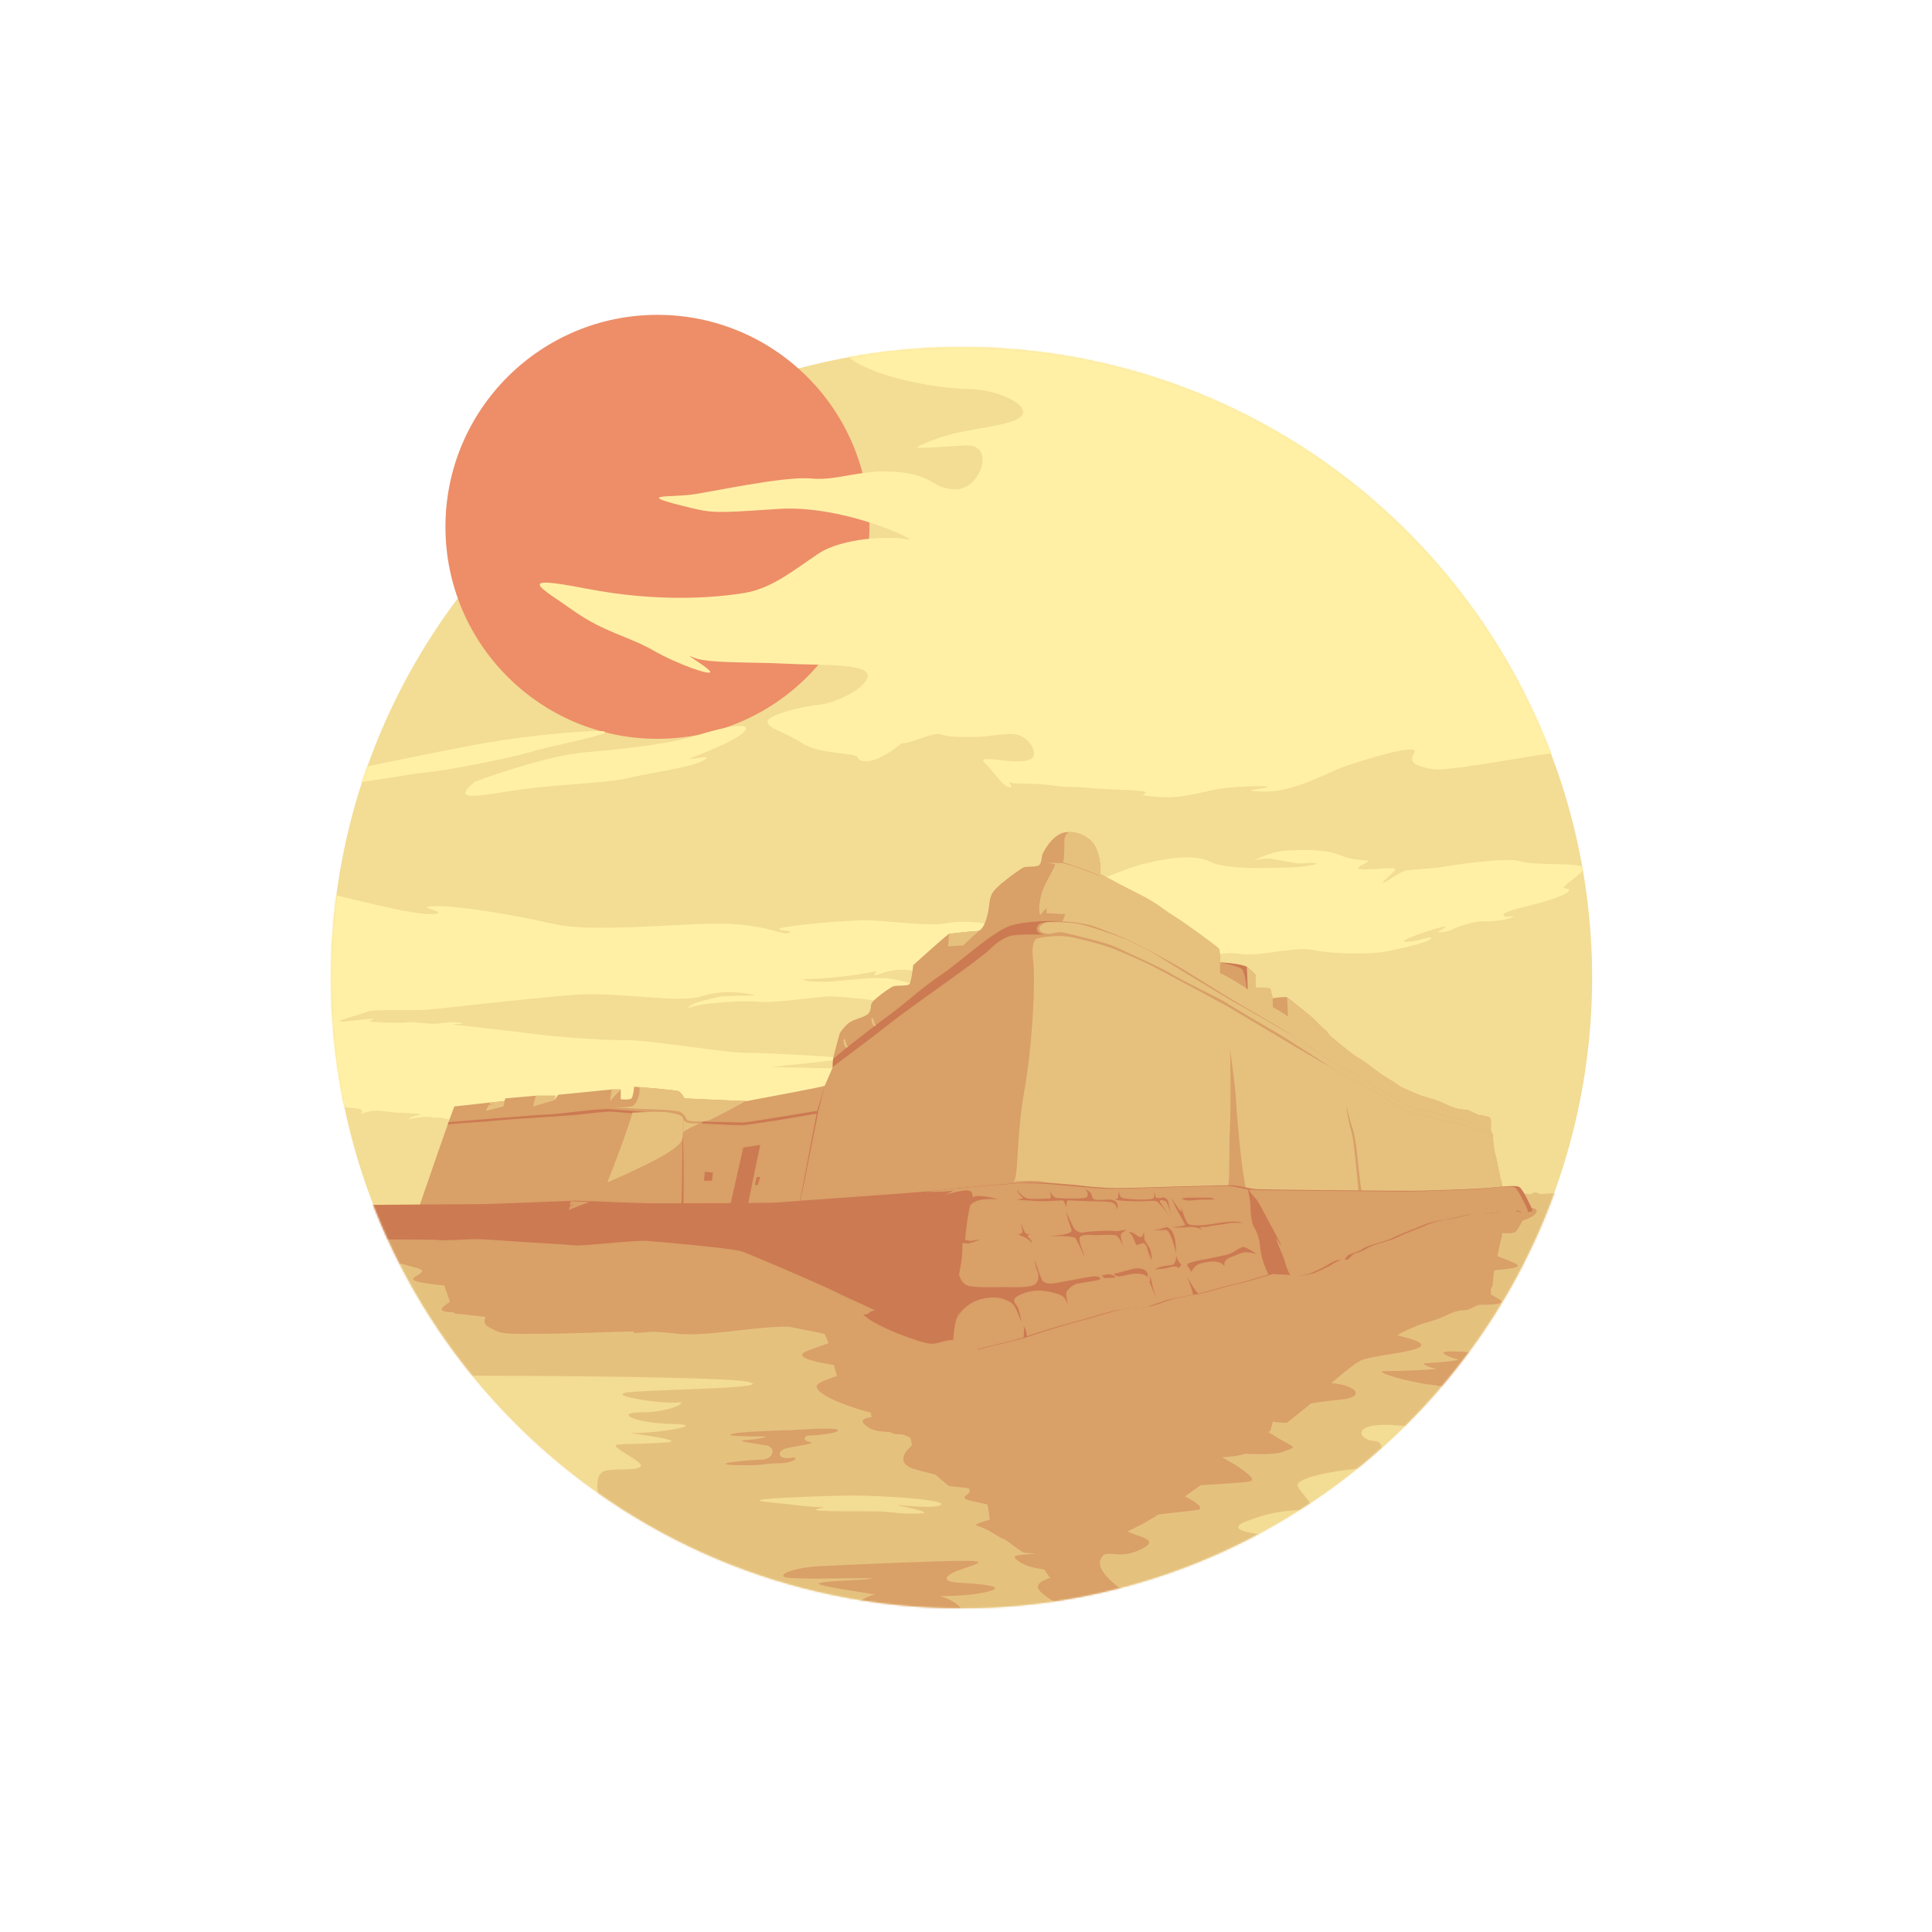 <svg width="1080" height="1080" viewBox="0 0 1080 1080" fill="none" xmlns="http://www.w3.org/2000/svg">
<rect x="0" y="0" width="1080" height="1080" fill="#333333" stroke="none"/>
<g clip-path="url(#clip0)">
<rect width="1080" height="1080" fill="white"/>
<circle cx="537.5" cy="546.5" r="352.5" fill="#F3DC94"/>
<circle cx="367.5" cy="294.5" r="118.5" fill="#ED8E68"/>
<mask id="mask0" mask-type="alpha" maskUnits="userSpaceOnUse" x="185" y="194" width="705" height="705">
<circle cx="537.5" cy="546.5" r="352.5" fill="#96C5FA"/>
</mask>
<g mask="url(#mask0)">
<path d="M431 596.5L480 597.5C461.5 620.5 423.5 638 377.5 637C331.5 636 279 634 261 628.5C243 623 245 625.5 241 624.5C237 623.5 228.5 626 228.5 625.5C228.5 625 230.5 624 233.5 623.5C236.5 623 234.5 622.5 232 622.5C229.5 622.5 226 622 222.5 622C219 622 213 620.5 208.5 621C204 621.5 200.5 623.5 202 622C203.5 620.5 202.5 619.5 191.5 619C180.5 618.5 166 619 170 618C174 617 182 616.5 173 616C164 615.5 153 609.5 139.5 601.5C126 593.5 108.5 487.5 125.5 486.5C142.5 485.5 153.5 492 174 497C194.5 502 232.5 512 242.5 511C252.5 510 230.5 507 242.5 506.5C254.5 506 285.5 511 309.5 516.5C333.5 522 387 515 409.5 516.5C432 518 437 523 441 521.5C445 520 433.5 520.5 436 519C438.5 517.5 474.5 514 487 514.5C499.5 515 519.5 518 529.5 516C539.5 514 563 516 561.5 523C560 530 516 544.5 511.5 543C507 541.5 501 542 496.5 543C492 544 490.5 545.5 489 545C487.5 544.5 493 542 486.5 543.5C480 545 466.5 546.5 459 547C451.5 547.5 447 547 450 548C453 549 461 549 466.5 548.5C472 548 489.5 546 497 547C504.5 548 517.5 551 516 556C514.5 561 494.5 560 487 559C479.5 558 468.5 557 463.5 557C458.5 557 432.5 561 423.5 560C414.5 559 394.5 561 390 562C385.5 563 383.5 564.5 385.5 562.5C387.5 560.5 394.5 559 400.5 557.5C406.5 556 427.5 557 421 556C414.5 555 404.5 553 392 557C379.5 561 346 554.5 323 556C300 557.5 246 564 237.5 564.5C229 565 209 564 205.5 565.5C202 567 188 570.5 190 571C192 571.5 204 569.5 208 569.5C212 569.5 205 570.5 207 571C209 571.5 222.5 572 228 571.5C233.5 571 241 573 246 572C251 571 259 571.5 258.5 572C258 572.5 249 572.5 255.5 573C262 573.5 290.5 577 303 578.5C315.5 580 338.5 581.5 351.5 581.5C364.5 581.5 404.5 588.5 416.5 588.5C428.5 588.5 477 591 471 592C466.2 592.8 442.333 595.333 431 596.5Z" fill="#FFF0A6"/>
<path d="M273 415C254.6 418.2 216.667 426 200 429.5C157.5 447 224.5 433 236.5 432C248.5 431 284.5 424 296 420.5C307.5 417 342 410.5 338 409C334 407.5 296 411 273 415Z" fill="#FFF0A6"/>
<path d="M327.5 420.5C308.3 422.1 278.167 432.167 265.5 437C249 450.024 274 443.5 293.5 441C313 438.5 341.5 437.5 351 435C360.5 432.5 387 429 393.5 425C400 421 383.5 425.5 386 424C388.5 422.5 410.5 415 416 409C421.5 403 404 406.5 390 411C376 415.5 351.5 418.5 327.5 420.5Z" fill="#FFF0A6"/>
<path d="M479.5 423.5C480.5 426.5 489 428 504 415.5C509 416 521.5 409 526 410.5C530.5 412 535 412 544.5 412C554 412 563.5 409 569.5 411C575.5 413 578.5 419 578 422C577.5 425 573 426.5 560 425C547 423.5 548.5 424.5 552 428C555.5 431.5 560 439 564 440C568 441 562 436.5 565 437.5C568 438.5 577 437.5 587.5 439C598 440.5 600 439.5 609 440.5C618 441.5 641.5 441.5 640.5 443C639.5 444.5 635 444.5 647.5 445.5C660 446.5 669 443.5 678.5 441.5C688 439.5 710.5 439 708.5 440C706.5 441 690 442 706.5 442.5C723 443 743 431.5 751.5 428.5C760 425.5 795 414.5 790.5 421C786 427.5 795.5 429 801 430C806.5 431 830.5 427 854.5 423C878.5 419 916.5 416.5 912 418C907.5 419.5 892.5 419.5 896 423C899.5 426.5 964 423.5 984.5 423C1005 422.5 1045 411 1041.5 352.5C1038 294 899.5 166.5 788.5 160C677.5 153.5 460 173.5 468 192C476 210.5 527 217.5 541.5 217.5C557.64 217.5 577.5 227 570.5 233C563.5 239 538.5 239 521.5 246C508.358 251.411 507 251 539.5 249C557.201 247.911 548 273.5 534.5 273.5C521 273.5 524 266.5 503.5 264C483 261.5 468.5 269 453.5 267.5C438.5 266 398 275 386.5 276.5C375 278 355.567 276.267 380.5 282.5C398.5 287 397.5 287 435 284.5C472.5 282 516 303.5 507 301.5C498 299.5 471 300.5 457.5 309.5C444 318.5 431.5 329 416 331.5C400.5 334 368.5 337 327.5 329C286.5 321 302.5 328.5 320 341C337.5 353.5 351 355.5 365 363.5C379 371.5 398 378 397 375.5C396 373 380 364 387.5 367.5C395 371 421.5 370 439 371C456.5 372 487.5 370.5 485 378.5C482.5 386.5 464.5 393.5 457.5 394C450.5 394.5 428.5 399.5 429 403.5C429.5 407.5 438.5 409 448.5 415.5C458.5 422 478.5 420.5 479.5 423.5Z" fill="#FFF0A6"/>
<path d="M691 533C683.4 531.8 668.167 536.167 661.5 538.5C636.167 529.5 586.6 510.2 591 505C596.5 498.5 625.5 487 635.5 484C645.5 481 666 476.5 676 481.5C686 486.5 708 485 717.5 485C727 485 739.5 483 735 482.5C730.5 482 728.5 483 724.5 482.5C720.5 482 714 480.5 709.5 480C705 479.5 698.5 482 702 480.5C705.5 479 711 476 719 475.5C727 475 741 474.5 749 478C757 481.5 766 480.5 765 481.5C764 482.5 754.5 486 762.5 486C770.5 486 780.5 484.5 780 486C779.5 487.5 773 492.5 773 493.5C773 494.5 782.5 487 786.5 486.5C790.5 486 801.5 485.5 807 484.5C812.5 483.5 842.5 479 850 481.5C857.5 484 884.5 482 885 485C885.5 488 878 492 875 495C872 498 878 495.5 877 498C876 500.5 862 504.5 856 506C850 507.5 840.5 509.5 840.5 511.5C840.5 513.5 846.5 511.5 846 512.5C845.5 513.5 834.5 515.5 830 515C825.5 514.5 814.5 518 812 519.5C809.5 521 804 521.5 804 521C804 520.5 810.5 517.5 807 518C803.5 518.5 779 526.5 786 526.5C793 526.5 801 522.5 800 524.5C799 526.5 788.5 529 777 531.5C765.5 534 744 533 736.5 531.5C729 530 726.5 530.5 717.5 531.5C708.5 532.5 700.5 534.5 691 533Z" fill="#FFF0A6"/>
<path d="M855.5 667.5C854.7 667.5 849.167 667.167 846.5 667C636.667 670.667 214.6 677.7 205 676.5C193 675 183.5 674 177.5 674C171.5 674 170 674 166 674.5C162 675 158 675 157 675H146.5L138.5 899L1212.5 914C1213.5 847.833 1214.9 714.9 1212.5 712.5C1209.5 709.5 1207.5 708.5 1203 709C1198.5 709.5 1188 708.5 1184 708.5C1180 708.5 1178 707.5 1172 707.5H1158.5C1156 707.5 1156 706.5 1154.5 706C1153 705.5 1153 706 1151.5 705.5C1150 705 1149.5 702.5 1146 701.5C1142.5 700.5 1139.5 701 1135 700.5C1130.5 700 1128 697 1122 697C1116 697 1113.5 697.5 1107 697C1100.5 696.5 1101 698.5 1095 698.5C1089 698.5 1088.5 696.5 1084 696C1079.5 695.5 1080.5 695.5 1075.5 695C1070.5 694.5 1065.5 694 1060 694.5C1054.5 695 1050.5 695 1043.5 694.5C1036.5 694 1032.5 695 1028.5 695C1024.5 695 1020.5 694 1019.5 693.5C1018.5 693 1020 693 1022 692.5C1023.96 692.011 1034.52 692 1034.52 692L1034.5 692C1034.1 692 1030.33 690.667 1028.5 690C1029.5 690.167 1032.5 690.3 1036.5 689.5C1041.5 688.5 1050.5 686.5 1048 686.5C1045.5 686.5 1025.5 685.5 1022 685C1018.5 684.5 1010 685 1006.5 685.5C1003 686 1000 686 994.5 686.5C989 687 982.5 686 981 686C979.5 686 978.5 684.5 976 684C973.5 683.5 967 683.5 964 684C961 684.5 959 685 954 684.5C949 684 946 683 944.5 683C943 683 945 680.5 952.5 681C960 681.5 973.5 681.5 980 681C986.5 680.5 1006 680.5 1013.5 681C1021 681.5 1034.5 681 1037.5 681C1039.9 681 1053.17 680.667 1059.5 680.5C1059.5 679.7 1059.17 677.5 1059 676.5C1061.5 676 1083 676 1095.5 676.5C1108 677 1160.5 676.5 1163.5 676.5C1166.5 676.5 1177.5 677 1185.5 677C1193.5 677 1211 676 1208 675.5C1205 675 1195 675 1186 674.5C1177 674 1175.5 673 1168.5 673C1161.5 673 1115.5 671.5 1102.5 671.5C1089.5 671.5 1079 672 1076 671.5C1073 671 1064 670.5 1058 670.5H1038C1030.5 670.5 1027.5 669.5 1023 669.5C1018.5 669.5 1013.5 671 1002 669.5C990.5 668 977.5 669 973 669C968.5 669 954.5 669.5 949 669C943.5 668.5 944 668 937 668.5C930 669 912.5 668.5 908.5 668C904.5 667.5 897 667 893.5 667H873C866 667 863 667.5 861.5 667.5C860 667.5 859 666.5 858 666.5C857 666.5 856.5 667.5 855.5 667.5Z" fill="#E5C17E"/>
<path d="M1171 678.5C1169.8 678.9 1167.5 679 1166.5 679L1194 680C1193.67 679.833 1192.6 679.4 1191 679C1189 678.5 1180.5 678 1178.5 678C1176.5 678 1172.5 678 1171 678.5Z" fill="#E5C17E"/>
<path d="M1188 703C1184 702.6 1164.33 702.833 1155 703C1156.83 702.5 1161.9 701.4 1167.5 701C1174.5 700.5 1183.5 699.5 1188 699C1192.5 698.5 1194.5 698 1196.5 699C1198.5 700 1208.5 699.5 1212.5 699.5C1216.5 699.5 1217 702 1212 703.5C1207.21 704.936 1194.17 703.622 1188.68 703.069L1188 703Z" fill="#E5C17E"/>
<path d="M1186 708C1183.6 708.4 1182.33 707.5 1182 707C1180.24 705.501 1185.5 705.5 1188.5 706C1191.5 706.5 1194.5 706 1205.5 706C1216.5 706 1215 708 1213 708C1211 708 1205.5 707 1204.5 707C1203.5 707 1189 707.5 1186 708Z" fill="#E5C17E"/>
<path d="M1070.5 677.5C1068.5 677.5 1066.33 678.833 1065.5 679.5C1071.33 679.833 1082.7 680.4 1081.5 680C1080 679.5 1073 677.5 1070.5 677.5Z" fill="#E5C17E"/>
<path fill-rule="evenodd" clip-rule="evenodd" d="M254 734.23C253.1 732.204 248.779 719.949 244.103 706.5C240.752 696.862 237.219 686.611 234.632 679.073L242.5 659.23C245.31 658.879 253.057 659.268 258.284 659.53C260.496 659.642 262.257 659.73 263 659.73C265.5 659.73 275 659.23 281 658.73C283.614 658.512 290.308 658.105 297.403 657.673C306.595 657.113 316.46 656.512 319 656.23C321.15 655.991 328.891 656.665 337.099 657.38C346.073 658.161 355.605 658.991 359 658.73C365.5 658.23 407 654.73 412.5 652.73C418 650.73 455.5 634.73 464.5 630.23C468.512 628.224 473.616 625.92 477.91 623.982C483.248 621.573 487.331 619.73 486.5 619.73C485 619.73 484 619.23 483 618.23C482.2 617.43 480.667 617.563 480 617.73C485.5 611.23 513 601.23 518 601.23C520.312 601.23 522.196 601.764 524.048 602.29C526.201 602.9 528.312 603.499 531 603.23C533.33 602.997 535.769 601.678 538.064 600.437C540.692 599.015 543.131 597.696 545 598.23C546.095 598.543 548.856 599.199 552.285 600.013L552.286 600.014C559.815 601.802 570.565 604.356 574 605.73C579 607.73 601.5 614.23 604 614.73C604.957 614.921 607.305 615.625 610.149 616.478L610.151 616.478C614.735 617.853 620.606 619.613 624 620.23C627.158 620.804 631.471 621.214 635.044 621.553L635.045 621.553C637.694 621.804 639.936 622.017 641 622.23C642.38 622.506 644.826 623.391 647.33 624.297L647.332 624.298C649.363 625.033 651.432 625.782 653 626.23C656.5 627.23 665.5 628.73 668.5 629.23C669.94 629.47 673.683 630.516 677.74 631.65C682.136 632.878 686.9 634.21 689.5 634.73C693.5 635.53 704.167 638.73 709 640.23C711.5 640.063 716.9 639.73 718.5 639.73C719.5 639.73 720.375 639.605 721.25 639.48C722.125 639.355 723 639.23 724 639.23C726 639.23 730.5 640.23 732 640.73C733.5 641.23 740 644.23 741.5 645.23C743 646.23 745.5 647.73 747.5 648.23C748.833 648.563 749.278 648.452 749.722 648.341C749.944 648.286 750.167 648.23 750.5 648.23C751.062 648.23 751.623 648.861 752.273 649.591C752.781 650.161 753.342 650.792 754 651.23C754.592 651.625 755.341 651.864 756.276 652.163C757.709 652.62 759.58 653.217 762 654.73C764.123 656.057 767.231 656.961 770.428 657.891C773.256 658.714 776.153 659.557 778.5 660.73C781.513 662.236 784.889 663.561 788.081 664.814C790.186 665.64 792.211 666.435 794 667.23C798.5 669.23 805 670.73 806.5 670.73C807.25 670.73 810.625 671.48 814 672.23C817.375 672.98 820.75 673.73 821.5 673.73C823 673.73 828.5 673.73 831 674.23C833.5 674.73 837 675.23 840.5 675.23C844 675.23 846 675.23 847.5 674.73C848.7 674.33 848 675.563 847.5 676.23L850.5 675.23C852 674.73 854.5 674.73 854 676.23C853.5 677.73 849 687.23 847 688.73C846.055 689.439 843.21 689.478 839.786 689.269C839.635 690.62 839.388 692.066 839 693.23C838.5 694.73 838 697.355 837.5 699.98C837 702.605 836.5 705.23 836 706.73C835 709.73 834.5 716.73 834.5 717.73C834.5 718.462 834.232 718.926 833.892 719.515C833.768 719.73 833.634 719.962 833.5 720.23C833.29 720.649 833.344 721.86 833.404 723.198C833.487 725.051 833.581 727.149 833 727.73C832 728.73 828.5 729.23 827.5 729.23C826.5 729.23 823.5 730.73 821.5 731.73C820.283 732.338 819.251 732.392 818.066 732.453C817.304 732.492 816.479 732.534 815.5 732.73C813 733.23 810.5 734.23 807.5 735.73C804.5 737.23 799.5 738.73 796 739.73C793.417 740.468 790.562 741.75 787.837 742.975C786.869 743.409 785.917 743.837 785 744.23C783.132 745.03 782.404 745.546 781.219 746.385C780.183 747.118 778.798 748.098 776 749.73C772.896 751.54 769.793 753.886 766.897 756.075C764.194 758.117 761.672 760.023 759.5 761.23C756.393 762.956 750.902 767.543 747.307 770.546C745.695 771.892 744.464 772.92 744 773.23C743.286 773.706 742.912 774.295 742.5 774.944C742.047 775.658 741.548 776.444 740.5 777.23C739.5 777.98 738.125 779.355 736.625 780.855C735.125 782.355 733.5 783.98 732 785.23C729.6 787.23 722.667 792.73 719.5 795.23C718.3 795.63 713.667 795.063 711.5 794.73C711.1 796.33 710.333 799.063 710 800.23C709.2 800.23 704.333 800.563 702 800.73V807.23C702 807.63 698.667 810.73 697 812.23C693.8 813.83 685.667 814.563 682 814.73C682 816.897 681.9 821.43 681.5 822.23C681 823.23 662.5 836.73 656 840.73C653.776 842.099 652.02 843.35 650.232 844.625C646.794 847.076 643.236 849.612 636 853.23C627.2 857.63 618.333 862.397 615 864.23C615.5 867.23 615 875.23 611.5 880.73C608 886.23 598.5 889.23 593 886.73C587.5 884.23 584 877.73 583 875.73C582.574 874.878 582.42 873.845 582.268 872.824C582.063 871.447 581.861 870.091 581 869.23C580.168 868.398 578.107 868.335 576.094 868.274C574.477 868.224 572.891 868.175 572 867.73C570 866.73 559.5 859.23 556 855.23C553.667 852.563 553.333 849.897 552.926 846.637C552.722 845.008 552.5 843.23 552 841.23C550.5 835.23 548.5 832.23 546 832.23C544 832.23 534.833 831.23 530.5 830.73C527.3 828.33 515.833 818.063 510.5 813.23C510.167 810.23 509.3 803.93 508.5 802.73C507.945 801.897 505.694 801.835 503.459 801.773C501.669 801.724 499.89 801.675 499 801.23C497 800.23 487.5 793.73 487 791.23C486.85 790.48 486.79 789.91 486.739 789.425C486.62 788.295 486.55 787.63 485.5 786.23C484.664 785.115 482.429 784.311 480.096 783.471C478.243 782.804 476.328 782.115 475 781.23C472.6 779.63 470.333 776.563 469.5 775.23C468.7 772.83 466.833 765.563 466 762.23C465.6 761.43 465.5 757.897 465.5 756.23C465.1 755.03 462.333 748.73 461 745.73C458.6 744.93 431 739.73 417.5 737.23C414.7 737.23 393 738.23 382.5 738.73C382.1 740.33 380.333 742.063 379.5 742.73C376.3 743.53 361.5 744.73 354.5 745.23C354.333 743.397 353.8 739.53 353 738.73C352.2 737.93 348.667 738.063 347 738.23V743.73H342L312 740.73L310 737.73L310.5 740.23H299.5L282.5 738.73L282 737.23C281.2 737.23 263 735.23 254 734.23Z" fill="#D9A068"/>
<path d="M188.5 678.73C200.063 678.822 218.69 678.964 234.632 679.073C237.219 686.611 240.752 696.862 244.103 706.5H186.5L188.5 678.73Z" fill="#D9A068"/>
<path d="M638 866C624 873 617.5 864 615 872.5C613.221 878.55 625.294 887.425 627.5 889C632 892.603 622.5 907.5 612.5 905C602.5 902.5 586 895 581 889C576 883 595 881 591.5 879C588 877 576.5 878 569 872.5C561.5 867 580 871 584.5 866C589 861 579.5 861 569 861.5C558.5 862 557.5 856.5 546.5 853C540.944 851.232 565.5 848.5 559.5 844C553.5 839.5 535 839.5 540 836C545 832.5 540.763 830.671 529.5 826.5C516 821.5 505 822 505 815.5C505 809 516.305 806.602 507.5 803C496.5 798.5 490.5 802.5 483.5 796.5C476.5 790.5 501 792.5 490.5 790.5C480 788.5 456.5 780.5 456.5 775C456.5 770.757 485.451 765.566 476.5 764.5C455.5 762 443.219 758.58 450.5 755.5C463.5 750 479.5 748 456.5 743C433.5 738 398.5 748 378 745.5C357.5 743 343.5 745 310.5 745.5C277.5 746 280.5 745.5 273.5 742C266.5 738.5 276.5 733.5 268 733.5C259.5 733.5 245.5 734.5 247 731.5C248.5 728.5 263 722 257 720C251 718 250.5 719.5 236 717C221.5 714.5 244.5 711.5 232 708.5C219.5 705.5 199.5 697.5 210 694.5C220.5 691.5 824.055 676.768 843.5 675C865.5 673 860 679.5 852 682C843.873 684.54 819.5 690 831 699C834.5 701.739 838.5 702.5 846.5 706C855.252 709.829 832 709.5 826 711.5C820 713.5 827.5 720.5 837.5 726C847.5 731.5 813.5 729 791.5 727.5C769.5 726 763 742 785 747.5C807 753 786 755.5 771 758C756 760.5 712 774.5 734 773C756 771.5 767 781 748.5 782.5C730 784 694 791 710.5 801.5C724.446 810.375 726 808 717.5 811.5C709 815 670 810.5 675.5 811.5C681 812.5 705 826.5 699 828C693 829.5 648 831 652 832C656 833 676.5 842.5 669.5 844C662.5 845.5 627 847 627.5 853C628 859 652 859 638 866Z" fill="#D9A068"/>
<path d="M409.5 801.5C414.7 800.3 433 799.667 441.5 799.5C444 799.444 468.5 797.5 468.5 799.5C468.5 801.5 454 802.5 452 802.5C450 802.5 448 805 452.5 806C457 807 446.5 808 440 809.5C433.5 811 435 816 441.5 815C448 814 444 818 435 818C426 818 428.5 819.5 411.5 819C394.5 818.5 418.5 816 425.5 816C432.5 816 434 809 428.5 808C423 807 409.5 805.5 417 805C424.5 804.5 430.5 803 427 803C423.5 803 403 803 409.5 801.5Z" fill="#D9A068"/>
<path d="M809 755.5C815.5 755 850 758 853.5 758C853.833 764.167 854 777.4 852 781C849.5 785.5 810 775 799.5 774C789 773 766 766.5 774 766.5C782 766.5 806 765.5 802.5 765C799 764.5 793.5 762 797 762C800.5 762 817 760.5 815 760C813 759.5 802.5 756 809 755.5Z" fill="#D9A068"/>
<path d="M458 875.5C478.833 874.5 524.4 872.5 540 872.5C559.5 872.5 532 877 529.5 881.5C527 886 541.5 884 553.5 886.5C563.685 888.622 542.893 892.545 525.364 892.154C531.974 894.123 538.598 897.769 539 904C540 919.5 484.5 914 473.5 909C462.5 904 484.5 891.5 489 891.5C493.5 891.5 453.5 886.5 458 885C462.5 883.5 481.5 883.5 487 882.5C492.5 881.5 442 883.5 438.5 881.5C435 879.5 446.5 876.037 458 875.5Z" fill="#D9A068"/>
<path d="M254 618.5C252.4 622.1 240 658 234 675.5L434 687.5L615 694L840 667C840 665.5 839.8 661.9 839 659.5C838 656.5 837 649 836 646C835 643 834.5 636 834.5 635C834.5 634 834 633.5 833.5 632.5C833 631.5 834 626 833 625C832 624 828.5 623.5 827.5 623.5C826.5 623.5 823.5 622 821.5 621C819.5 620 818 620.5 815.5 620C813 619.5 810.5 618.5 807.5 617C804.5 615.5 799.5 614 796 613C792.5 612 788.5 610 785 608.5C781.5 607 782 606.5 776 603C770 599.5 764 594 759.5 591.5C755 589 745.5 580.5 744 579.5C742.5 578.5 742.5 577 740.5 575.5C738.5 574 735 570 732 567.5C729.6 565.5 722.667 560 719.5 557.5C718.3 557.1 713.667 557.667 711.5 558C711.1 556.4 710.333 553.667 710 552.5C709.2 552.5 704.333 552.167 702 552V545.5C702 545.1 698.667 542 697 540.5C693.8 538.9 685.667 538.167 682 538C682 535.833 681.9 531.3 681.5 530.5C681 529.5 662.5 516 656 512C649.5 508 647 505 636 499.5C627.2 495.1 618.333 490.333 615 488.5C615.5 485.5 615 477.5 611.5 472C608 466.5 598.5 463.5 593 466C587.5 468.5 584 475 583 477C582 479 582.5 482 581 483.5C579.5 485 574 484 572 485C570 486 559.5 493.5 556 497.5C552.5 501.5 553.5 505.5 552 511.5C550.5 517.5 548.5 520.5 546 520.5C544 520.5 534.833 521.5 530.5 522C527.3 524.4 515.833 534.667 510.5 539.5C510.167 542.5 509.3 548.8 508.5 550C507.5 551.5 501 550.5 499 551.5C497 552.5 487.5 559 487 561.5C486.5 564 487 564.5 485.5 566.5C484 568.5 478 569.5 475 571.5C472.6 573.1 470.333 576.167 469.5 577.5C468.7 579.9 466.833 587.167 466 590.5C465.6 591.3 465.5 594.833 465.5 596.5C465.1 597.7 462.333 604 461 607C458.6 607.8 431 613 417.5 615.5C414.7 615.5 393 614.5 382.5 614C382.1 612.4 380.333 610.667 379.5 610C376.3 609.2 361.5 608 354.5 607.5C354.333 609.333 353.8 613.2 353 614C352.2 614.8 348.667 614.667 347 614.5V609H342L312 612L310 615L310.5 612.5H299.5L282.5 614L282 615.5C281.2 615.5 263 617.5 254 618.5Z" fill="#D9A068"/>
<path fill-rule="evenodd" clip-rule="evenodd" d="M408.5 672.5L415.5 641.5L425 640C422.667 650.833 418 673 418 675C418 677 411.667 674.167 408.5 672.5ZM423 658L422 662.5H423.5L425 658H423ZM394 655L398.5 655.5L398 660H393.5L394 655ZM596 477.5V482.5L600 483V477.5H596Z" fill="#CC7A52"/>
<path d="M393 627C399.833 627.167 413.9 627.5 415.5 627.5C417.5 627.5 450.5 622 453.5 621.5C455.083 621.236 456.173 621.103 456.827 621.043C457.165 621.012 457.387 621 457.5 621C454 638.833 446.8 675.1 446 677.5L456.5 622.5C450.833 623.5 438.2 625.7 433 626.5C426.5 627.5 416 629 415.5 629C415 629 408 629 402 628.5C400.007 628.334 393.5 628.167 392 628L393 627Z" fill="#CC7A52"/>
<path d="M457.5 621L461 607L456.827 621.043C457.165 621.012 457.387 621 457.5 621Z" fill="#CC7A52"/>
<path d="M381.5 633.5C381.5 646.59 381.3 673.916 380.5 678.5L382 675.5C382.167 664.5 382.3 640.7 381.5 633.5Z" fill="#CC7A52"/>
<path d="M366 622C359.667 621.5 345.8 620.4 341 620C335 619.5 311 623 306.5 623C302 623 252.984 627.12 250.742 627.31C250.604 627.697 250.463 628.094 250.319 628.5C253.546 628.207 261.2 627.558 266 627.31C272 627 281 626 288.5 625.5L318.5 623.5C326 623 338.5 621 343.5 621.5C347.5 621.9 353.167 622.333 355.5 622.5L366 622Z" fill="#CC7A52"/>
<path d="M697 540.5C693.8 538.9 685.667 538.167 682 538C685.667 538.667 693.3 540.4 694.5 542C696 544 697 552.5 697 554C697 555.5 700.5 548 702 545.5C702 545.1 698.667 542 697 540.5Z" fill="#CC7A52"/>
<path d="M465.697 592C465.545 593.41 465.5 595.378 465.5 596.5C467.167 595.167 471.6 591.7 476 588.5C481.5 584.5 497 572.5 501.5 569C506 565.5 523.5 553 530.5 548C537.5 543 550.5 533.5 553.5 530.5C556.5 527.5 561 524 565.5 523C568.878 522.249 578.978 522.32 584.479 522.47C578.098 522.075 579.096 517.928 581 516.5C582.6 515.3 590 515 593.5 515C586.833 514.667 571.5 514.8 563.5 518C553.5 522 534.5 539.5 526 545C517.5 550.5 504.5 562 499 566C493.5 570 480.5 580 476 583.5C472.4 586.3 467.631 590.333 465.697 592Z" fill="#CC7A52"/>
<path d="M374.5 622C370.9 621.2 359 621.667 353.5 622C351.787 629.2 343.453 651 339.5 661C345.333 658.5 359.2 652.3 368 647.5C379 641.5 381 638.5 381.5 636.5C381.9 634.9 381.846 628.167 381.769 625C380.876 623.323 379.315 623.002 376.385 622.399C375.811 622.281 375.185 622.152 374.5 622Z" fill="#E6C17E"/>
<path fill-rule="evenodd" clip-rule="evenodd" d="M274.153 616.293L273.5 617.5L276.5 617L273 618L271.5 621L281.5 618.5L282 615.5C281.674 615.5 278.458 615.832 274.153 616.293ZM299.5 612.5L298 618.5L310 615L310.5 612.5H299.5ZM342 609L341 615.5L347 609H342ZM355.641 607.583L355.956 607.606C357.701 607.737 357.5 607.5 357.5 610C357.5 612.5 355.5 618 353 618.5C351 618.9 345.5 619 343 619C348.167 619.333 359.1 620 361.5 620C364.5 620 377.5 620.5 380 621.5C382.274 622.41 383.307 624.561 383.852 625.695C383.906 625.807 383.955 625.91 384 626C384.5 627 394 627.5 397 626C400 624.5 414 617.464 416.5 615.482C411.348 615.345 392.172 614.461 382.5 614C382.1 612.4 380.333 610.667 379.5 610C376.508 609.252 363.372 608.154 355.956 607.606C355.841 607.585 355.734 607.579 355.641 607.583ZM833.845 633.133C833.86 633.16 833.875 633.187 833.891 633.213L833.892 633.215C833.877 633.188 833.861 633.161 833.845 633.133ZM391 628C385.5 628 383 628 382 625.5V633C382.8 631.8 388.333 629.167 391 628Z" fill="#E6C17E"/>
<path d="M836 646C835 643 834.5 636 834.5 635C834.5 634.611 834.424 634.297 834.302 634C832.604 633.5 829 633 825.5 631.5C822 630 813 627.5 810 627C807 626.5 790 622.5 786.5 621C783 619.5 775 614.5 771 612C768.063 610.165 754.885 602.753 745.167 597.298C741.65 595.323 738.585 593.604 736.625 592.5C729.25 588.345 689.5 564.5 686 562.5C682.5 560.5 672 555 667.5 552.5C663 550 651.5 544 646 541C640.5 538 630 533.5 624 531C618 528.5 608.5 526 599.5 524C592.3 522.4 583.833 523.667 580.5 524.5C579 524.333 576.3 526.5 577.5 536.5C579 549 577 585.5 572.5 610.5C568 635.5 569.5 659 566.5 660.5C570 660.167 578.1 659.7 582.5 660.5C588 661.5 600 662 603 662.5C606 663 606.5 662.5 612 665.5C617.5 668.5 685.5 666 686.5 663C687.5 660 687 639 687.5 631.5C688 624 688 592.5 687.5 586C688.5 592.667 690.6 608 691 616C691.5 626 694 651 695 656C696 661 696 664.5 697.5 668C698.7 670.8 739.333 668.5 759.5 667C758.667 657.667 756.8 638.2 756 635C755 631 753 623.5 752.5 617.5C753.333 621 755.2 628.5 756 630.5C757 633 758 639.5 758.5 643.5C759 647.5 760.5 665 761.5 667C762.3 668.6 801.167 669.227 820.5 669.34L840 667C840 665.5 839.8 661.9 839 659.5C838.5 658 838 655.375 837.5 652.75C837 650.125 836.5 647.5 836 646Z" fill="#E6C17E"/>
<path d="M833.891 633.213L833.845 633.133C833.734 632.941 833.617 632.734 833.5 632.5C830 631 818.066 626 815.5 625.5C812.934 625 808.5 624 805.5 623C804.059 622.52 801.116 621.872 798.005 621.188C794.64 620.447 791.078 619.664 789 619C785 617.723 775 611.5 771 609C770.139 608.462 769.023 607.762 767.752 606.964C763.119 604.056 756.424 599.854 752.5 597.5C750.577 596.346 748.581 595.341 746.596 594.341C743.418 592.74 740.27 591.154 737.5 589C734.266 586.485 727.674 582.161 722.737 579C716.474 575.5 697 564 690.5 560.5C684 557 650.5 536.5 647.5 534.5C644.5 532.5 631.785 525.925 628 524.5C624.215 523.075 608.5 517.5 603 516.5C597.5 515.5 590.5 515.5 586.5 515.5C583.3 515.5 581.5 517.5 581 518.5C580.5 521.5 584.5 522 586.5 522C588.5 522 591.5 520.5 595.5 521.5C599.5 522.5 619 527 624 529.5C629 532 650.5 541.5 655 544.5C659.5 547.5 683.5 559 685.5 560.5C687.5 562 710.5 575.5 714 577.5C716.8 579.1 735.945 591.365 745.167 597.298C754.885 602.753 768.063 610.165 771 612C775 614.5 783 619.5 786.5 621C790 622.5 807 626.5 810 627C813 627.5 822 630 825.5 631.5C829 633 832.604 633.5 834.302 634C834.195 633.739 834.051 633.491 833.892 633.215L833.891 633.213Z" fill="#E6C17E"/>
<path d="M546 520.5C544 520.5 534.833 521.5 530.5 522L530 529L538.5 528.5C540.333 526.687 544.8 522.406 548 519.781C547.373 520.26 546.707 520.5 546 520.5Z" fill="#E6C17E"/>
<path d="M487 569.5C487.167 570.667 487.7 573.1 488.5 573.5H489.5C489.167 572.667 488.4 570.6 488 569L487 569.5Z" fill="#E6C17E"/>
<path d="M471.5 581C471.5 582.333 471.8 585.1 473 585.5H474C473.5 584.5 472.5 582.2 472.5 581H471.5Z" fill="#E6C17E"/>
<path fill-rule="evenodd" clip-rule="evenodd" d="M611.5 472C615 477.5 615.5 485.5 615 488.5C618.333 490.333 627.2 495.1 636 499.5C643.236 503.118 646.794 505.654 650.232 508.105C652.02 509.38 653.776 510.631 656 512C662.5 516 681 529.5 681.5 530.5C681.9 531.3 682 535.833 682 538V544C686 545.6 694 550.667 697.5 553L697 540.5C698.667 542 702 545.1 702 545.5V552C704.333 552.167 709.2 552.5 710 552.5C710.333 553.667 711.1 556.4 711.5 558V563C714 564.333 719.2 567.3 720 568.5L719.5 557.5C722.667 560 729.6 565.5 732 567.5C733.5 568.75 735.125 570.375 736.625 571.875C738.125 573.375 739.5 574.75 740.5 575.5C741.548 576.286 742.047 577.072 742.5 577.786C742.912 578.435 743.286 579.024 744 579.5C744.464 579.81 745.695 580.838 747.307 582.184C750.902 585.187 756.393 589.774 759.5 591.5C761.672 592.707 764.193 594.612 766.895 596.654L766.897 596.655C769.793 598.844 772.896 601.19 776 603C778.798 604.632 780.183 605.612 781.219 606.345C782.404 607.184 783.132 607.7 785 608.5C785.917 608.893 786.869 609.321 787.837 609.755C790.562 610.98 793.417 612.262 796 613C799.5 614 804.5 615.5 807.5 617C810.5 618.5 813 619.5 815.5 620C816.479 620.196 817.304 620.238 818.066 620.277C819.251 620.338 820.283 620.392 821.5 621C823.5 622 826.5 623.5 827.5 623.5C828.5 623.5 832 624 833 625C833.581 625.581 833.487 627.679 833.404 629.532C833.344 630.87 833.29 632.081 833.5 632.5C830 631 818.066 626 815.5 625.5C812.934 625 808.5 624 805.5 623C804.059 622.52 801.116 621.872 798.005 621.188C794.64 620.447 791.078 619.664 789 619C785 617.723 775 611.5 771 609C770.139 608.462 769.023 607.762 767.752 606.964C763.119 604.056 756.424 599.854 752.5 597.5C750.577 596.346 748.581 595.341 746.596 594.341C743.418 592.74 740.27 591.154 737.5 589C734.266 586.485 727.674 582.161 722.737 579C720.804 577.763 719.125 576.703 718 576C716 574.75 708.75 570.5 701.5 566.25C694.25 562 687 557.75 685 556.5C681 554 665 544 660 541C655 538 641 530.5 634 527C628.926 524.463 624.377 522.714 619.401 520.801C617.513 520.075 615.563 519.325 613.5 518.5C607.5 516.1 598 515.167 594 515L595.5 511L585 510.5V507.5L581.5 511.5C580.732 510 580.5 506 582.268 499.5C583.153 496.247 585.34 492.241 587.115 488.99C588.887 485.745 590.249 483.25 589.5 483C588.3 482.6 585.667 482.5 584.5 482.5C586.9 482.237 591.833 482.39 594 482.5C603.5 484.927 611.5 488.5 615.5 490C612.5 488 596.9 482.591 594.278 482.106C595 480.304 595 473.14 595 470C595 467.2 596.667 465.573 597.5 465.109C602.704 465.079 608.838 467.817 611.5 472Z" fill="#E6C17E"/>
<path d="M184 685.66C182.8 688.06 180.167 691.327 179 692.66C187.333 692.494 205.2 692.261 210 692.66C216 693.16 241 692.661 245 693.161C249 693.661 263 692.661 265.5 692.661C268 692.661 277.5 693.161 283.5 693.661C289.5 694.161 317 695.661 321.5 696.161C326 696.661 355 693.161 361.5 693.661C368 694.161 409.5 697.661 415 699.661C420.5 701.661 458 717.661 467 722.161C476 726.661 490.5 732.661 489 732.661C487.5 732.661 486.5 733.161 485.5 734.161C484.7 734.961 483.167 734.827 482.5 734.661C488 741.161 515.5 751.161 520.5 751.161C525.5 751.161 528.5 748.661 533.5 749.161C538.5 749.661 544 755.161 547.5 754.161C551 753.161 571.5 748.661 576.5 746.661C581.5 744.661 604 738.161 606.5 737.661C609 737.161 621 733.161 626.5 732.161C632 731.161 641 730.661 643.5 730.161C646 729.661 652 727.161 655.5 726.161C659 725.161 668 723.661 671 723.161C674 722.661 687 718.661 692 717.661C696 716.861 706.667 713.661 711.5 712.161C714 712.327 719.4 712.661 721 712.661C723 712.661 724.5 713.161 726.5 713.161C728.5 713.161 733 712.161 734.5 711.661C736 711.161 742.5 708.161 744 707.161C745.5 706.161 748 704.661 750 704.161C752 703.661 752 704.161 753 704.161C754 704.161 755 702.161 756.5 701.161C758 700.161 760.5 700.161 764.5 697.661C768.5 695.161 776 694.161 781 691.661C786 689.161 792 687.161 796.5 685.161C801 683.161 807.5 681.661 809 681.661C810.5 681.661 822.5 678.661 824 678.661C825.5 678.661 831 678.661 833.5 678.161C836 677.661 839.5 677.161 843 677.161C846.5 677.161 848.5 677.161 850 677.661C851.2 678.061 850.5 676.827 850 676.161L853 677.161C854.5 677.661 857 677.661 856.5 676.161C856 674.661 851.5 665.161 849.5 663.661C847.5 662.161 837 663.661 830.5 664.161C824 664.661 798 665.661 789 665.661C780 665.661 704.5 665.161 701 664.661C697.5 664.161 694 663.161 690 662.661C686 662.161 636.5 664.16 623.5 664.16C610.5 664.16 585 660.16 571 661.16C557 662.16 539 663.66 527 665.16C515 666.66 439.5 671.66 435 672.16C430.5 672.66 374 672.66 365.5 672.66C357 672.66 323.5 671.16 321.5 671.16C319.5 671.16 277 673.16 265.5 673.16C256.3 673.16 212 673.494 191 673.66C189.167 676.66 185.2 683.26 184 685.66Z" fill="#CC7A52"/>
<path fill-rule="evenodd" clip-rule="evenodd" d="M329.073 671.876C323.667 671.66 319.653 671.5 319 671.5L318.5 674L321 673L318.5 674.5L318 676.5C318.4 676.1 325.833 673.262 329.5 671.893L329.073 671.876ZM517 666.236C520.5 666.324 528.6 666.3 533 665.5L528.5 668C530.333 667.333 535.1 665.9 539.5 665.5C543.04 665.178 543.887 666.928 543.642 669.282C546.555 667.508 554.428 669.355 558 670.5C556.667 670.333 553.1 670.1 549.5 670.5C545.9 670.9 543.333 672.667 542.5 673.5C541 677.5 539.5 692.5 539.5 693C540.078 693.219 541.445 693.657 542.293 693.657C542.739 693.657 543.467 693.54 544.31 693.405C545.468 693.22 546.842 693 548 693L542 695C541.25 695.25 540.625 695.125 540 695C539.375 694.875 538.75 694.75 538 695C538 696 538 702 537.5 704.5C537.288 705.561 536.986 707.433 536.67 709.389C536.5 710.439 536.326 711.514 536.161 712.5C536.441 714 537.7 717.3 540.5 718.5C543.389 719.738 552.413 719.614 558.286 719.532C559.527 719.515 560.628 719.5 561.5 719.5C562.272 719.5 563.151 719.512 564.095 719.525C569.266 719.595 576.386 719.691 578.5 718C580.759 716.193 580.553 713.978 580.378 712.093L580.378 712.09C580.359 711.889 580.341 711.692 580.326 711.5C580.016 710.667 579.728 709.956 579.5 709.5C578.7 707.9 578.5 704.5 578.5 703C578.5 704.633 578.833 705.599 579.5 707.532C579.65 707.966 579.816 708.449 580 709C580.567 710.701 581.669 713.506 582.56 715.708C583.62 716.916 585 717.5 587.5 717.5C589.286 717.5 595.918 716.224 600.656 715.313C602.551 714.949 604.143 714.643 605 714.5C605.703 714.383 606.352 714.266 606.964 714.155C608.965 713.793 610.586 713.5 612.5 713.5C615 713.5 616 715 614 715.5C612.449 715.888 608.194 716.576 604.962 717.098C604.025 717.25 603.174 717.388 602.5 717.5C599.5 718 596 721.5 596 723C596 724.17 596.634 727.969 596.974 729.858C596.766 728.788 596.029 726.529 594.5 725C592.5 723 583.5 721 578.5 721.5C573.5 722 567.5 724.5 567 726.271C566.688 727.378 567.372 728.633 568.004 729.44C568.187 729.618 568.353 729.804 568.5 730C569.7 731.6 570.667 736.667 571 739C570.167 736.833 568.2 732 567 730C565.954 728.257 563.062 726.894 561.232 726.242C560.962 726.145 560.715 726.064 560.5 726C554.9 724.4 548.5 726 546 727C543 728.167 536.7 731.8 535.5 737C535.618 736.114 536.017 734.851 536.821 733.5C536.047 734.072 534.3 736.672 533.5 742.5C532.7 748.328 532.833 749.884 533 749.933C534.7 750.474 536.419 751.404 538.064 752.293C540.692 753.715 543.131 755.034 545 754.5C546.095 754.187 548.856 753.531 552.285 752.717C558.759 751.179 567.616 749.075 572.154 747.642C572.373 745.985 572.678 742.403 572.154 741.335C572.77 742.057 574 744.2 574 747C579 745 601.5 738.5 604 738C604.957 737.809 607.305 737.105 610.149 736.252C614.734 734.878 620.605 733.117 624 732.5C627.158 731.926 631.471 731.516 635.044 731.177C637.693 730.926 639.936 730.713 641 730.5C642.38 730.224 644.826 729.339 647.33 728.433C649.362 727.697 651.432 726.948 653 726.5C656.031 725.634 663.189 724.393 667 723.751C666.5 721.834 665.1 717.1 663.5 713.5C665 716.284 668.4 722.116 670 723.175C671.851 722.726 674.708 721.927 677.74 721.08C682.136 719.852 686.9 718.52 689.5 718C693.5 717.2 704.167 714 709 712.5C708.917 712.307 708.832 712.109 708.744 711.904L708.726 711.863C707.213 708.352 704.971 703.148 704.5 697.5C704 691.5 702.5 688.5 701 686C699.5 683.5 699 677.5 699 674C699 671.2 698 666.73 697.5 664.844C696.246 664.635 694.986 664.373 693.697 664.106C691.727 663.697 689.688 663.274 687.5 663C685.274 662.722 668.963 663.218 652.69 663.712C639.716 664.106 626.767 664.5 621 664.5C615.545 664.5 607.889 663.796 599.805 663.052C588.625 662.023 576.625 660.92 568.5 661.5C554.5 662.5 536.5 664 524.5 665.5C522.956 665.693 520.36 665.944 517 666.236ZM724 713.5C723.285 713.5 722.633 713.436 722 713.354C720.178 711.79 719.153 708.335 718.344 705.608C718.043 704.592 717.771 703.678 717.5 703C717.296 702.49 716.968 701.69 716.582 700.751L716.577 700.739L716.575 700.733L716.564 700.706C715.058 697.037 712.707 691.311 713.5 692.5C714.3 693.7 715.833 695.667 716.5 696.5C714.5 692.667 710 684.1 708 680.5C707.311 679.26 706.66 678.019 706.036 676.831L706.034 676.828C704.396 673.707 702.948 670.948 701.5 669.5C699.9 667.9 698.415 665.77 697.873 664.905C698.082 664.938 698.291 664.97 698.5 665C702 665.5 777.5 666 786.5 666C795.5 666 821.5 665 828 664.5C829.426 664.39 831.044 664.233 832.722 664.069C838.697 663.486 845.439 662.829 847 664C849 665.5 853.5 675 854 676.5C854.5 678 852 678 850.5 677.5L847.5 676.5C848 677.167 848.7 678.4 847.5 678C846 677.5 844 677.5 840.5 677.5C837 677.5 833.5 678 831 678.5C828.5 679 823 679 821.5 679C820.75 679 817.375 679.75 814 680.5C810.625 681.25 807.25 682 806.5 682C805 682 798.5 683.5 794 685.5C792.211 686.295 790.186 687.09 788.081 687.916C784.889 689.169 781.513 690.494 778.5 692C776.153 693.173 773.256 694.016 770.428 694.839C767.231 695.769 764.123 696.673 762 698C759.58 699.513 757.709 700.11 756.276 700.567C755.341 700.866 754.592 701.105 754 701.5C753.342 701.938 752.781 702.569 752.273 703.139C751.623 703.869 751.062 704.5 750.5 704.5C750.167 704.5 749.944 704.444 749.722 704.389C749.278 704.278 748.833 704.167 747.5 704.5C745.5 705 743 706.5 741.5 707.5C740 708.5 733.5 711.5 732 712C730.5 712.5 726 713.5 724 713.5ZM571.5 688.5C571.5 689.7 569.833 690 569 690C569.333 690.167 570.5 690.7 572.5 691.5C574.5 692.3 576.333 694.167 577 695C577 694.021 576.148 693.042 575.418 692.203C575.029 691.755 574.674 691.347 574.5 691C574.1 690.2 575.667 690 576.5 690C575.833 690 574.3 689.9 573.5 689.5C572.7 689.1 571.167 685 570.5 683C570.833 684.333 571.5 687.3 571.5 688.5ZM568.5 665C569.5 666.5 572.1 669.6 574.5 670C576.709 670.368 581.086 670.194 584.039 670.077C585.097 670.035 585.972 670 586.5 670C588.1 670 587.167 667 586.5 665.5C587.167 666.667 588.8 669.1 590 669.5C591.5 670 597.5 670 599 670C600.5 670 605.5 670 607 669.5C608.5 669 608.5 666 606.5 665C607.667 665.167 610.1 666.2 610.5 669C610.794 671.059 613.684 670.868 616.726 670.668C618.855 670.528 621.059 670.382 622.5 671C625.3 672.2 625 674.833 624.5 676C624.333 674.833 623.4 672.4 621 672C618 671.5 612.5 671.5 609.5 671.5C607.598 671.5 603.486 671.299 600.475 671.152C598.737 671.067 597.366 671 597 671C596.2 671 596 673.667 596 675C595.667 673.667 594.8 671 594 671C593.652 671 592.575 671.061 591.172 671.14C588.548 671.288 584.781 671.5 582.5 671.5C581.159 671.5 578.936 671.353 576.621 671.2C572.894 670.954 568.925 670.692 568 671C568.833 670.667 570.8 670 572 670C570.833 668.833 568.5 666.2 568.5 665ZM591.5 690.5C587.5 690.9 585.833 691.333 585.5 691.5C588.5 690.5 600 691 601 692C601.8 692.8 605 699.667 606.5 703C606.358 702.389 605.976 701.357 605.528 700.147C604.51 697.4 603.153 693.736 603.5 692C603.925 689.875 609.048 690.279 611.188 690.448C611.566 690.478 611.85 690.5 612 690.5C612.209 690.5 612.725 690.478 613.433 690.448C616.107 690.335 621.523 690.105 623.5 690.5C625.583 690.917 627.667 696.194 628.014 697.074C628.046 697.155 628.064 697.198 628.064 697.198L628.058 697.177L628.04 697.12C628.03 697.09 628.017 697.05 628 697C627.5 695.5 626.5 692 626.5 690.5C626.5 689.3 628.833 688 630 687.5C629.333 687.5 627.6 687.6 626 688C624.8 688.3 623.96 688.24 622.616 688.144C621.72 688.08 620.6 688 619 688C615 688 607 688.5 605.5 689C604 689.5 601 688 600 686C599.2 684.4 597 679.667 596 677.5C596.422 680.032 597.912 684.344 598.668 686.53C598.807 686.934 598.922 687.266 599 687.5C599.5 689 596.5 690 591.5 690.5ZM623 670.5C623.667 670.5 625 670.3 625 669.5C625 668.7 625.333 666.5 625.5 665.5C625.5 666.5 625.8 668.7 627 669.5C628.5 670.5 643 671 644.5 670C645.7 669.2 645.333 667 645 666C645.333 666.667 646 668.3 646 669.5C646.833 669.667 648.7 669.9 649.5 669.5C650.5 669 652.5 670 653 671.5C653.4 672.7 654.167 677.333 654.5 679.5C653.9 675.844 652.445 671.95 651.5 671.5C648.494 670.069 648.247 671.237 648.5 672L653.5 679.5C651.667 677 647.7 671.9 646.5 671.5C645.551 671.184 643.8 671.268 641.628 671.372C640.369 671.433 638.968 671.5 637.5 671.5C633.5 671.5 626.5 671.5 623 670.5ZM622.5 712C622.833 712.5 623.9 713.5 625.5 713.5C626.444 713.5 627.946 713.166 629.531 712.813C631.303 712.418 633.18 712 634.5 712C637 712 640 712 641.5 714C641.667 713.5 641.8 712.2 641 711C640 709.5 638 709 635.5 709C634.18 709 631.189 709.836 628.364 710.625C625.837 711.331 623.444 712 622.5 712ZM617.5 714.5C617.1 714.5 616.333 713.5 616 713C617 712.667 619.4 712.1 621 712.5C623 713 623.79 714.155 623.5 714.155C623.374 714.155 622.33 714.219 621.144 714.293L621.142 714.293C619.584 714.389 617.784 714.5 617.5 714.5ZM645.5 709.5C646.667 709.5 649.5 709.4 651.5 709C651.998 708.9 652.535 708.761 653.088 708.618C655.314 708.042 657.799 707.398 659 709C659.333 708.333 660.1 707 660.5 707L659.5 706C658.7 705.2 657.833 703 657.5 702C657.5 703.5 657.1 706.6 655.5 707C654.5 707.25 653.5 707.375 652.5 707.5C651.5 707.625 650.5 707.75 649.5 708C647.9 708.4 646.167 709.167 645.5 709.5ZM646.5 726L642.5 716.5C643.3 716.1 642.833 713.875 642.5 712.813C642.833 713.375 643.6 715.1 644 717.5C644.4 719.9 645.833 724.167 646.5 726ZM631 689C631.5 689.167 632.7 690 633.5 692C633.653 692.382 633.794 692.741 633.925 693.075C634.653 694.924 635.076 696 635.5 696C635.75 696 636.375 695.75 637 695.5C637.625 695.25 638.25 695 638.5 695C638.544 695 638.595 694.996 638.652 694.992C639.258 694.947 640.587 694.848 641.5 698.5C642.3 701.7 643.5 703.833 644 704.5C643.833 702.934 643.4 699.542 643 698.5C642.699 697.717 641.856 696.429 641.123 695.309C640.637 694.567 640.199 693.899 640 693.5C639.6 692.7 639.5 689.833 639.5 688.5C639.333 689.5 638.7 691.5 637.5 691.5C636.643 691.5 635.786 690.847 634.929 690.194C634.286 689.704 633.643 689.214 633 689C631.8 688.6 631.167 688.833 631 689ZM651.5 687.5C649.5 687.9 646 687.667 644.5 687.5C647.465 687.5 649.209 686.889 650.456 686.453C651.733 686.006 652.488 685.741 653.5 686.5C655.5 688 656.5 690.5 657 694C657.4 696.8 657.5 699.833 657.5 701C657 698 654 687 651.5 687.5ZM657.5 675.5C659 678.167 662.1 683.7 662.5 684.5C662.9 685.3 657.667 685.833 655 686C656.5 686.167 660.3 686.4 663.5 686C667.5 685.5 670.5 686.5 671.5 687.5C671.5 687.167 671.3 686.4 670.5 686C671.833 686 674.8 685.9 676 685.5C676.75 685.25 678.75 685 680.75 684.75C682.75 684.5 684.75 684.25 685.5 684C687 683.5 693 683.5 695 683.5C694.971 683.5 694.877 683.479 694.724 683.445C693.813 683.243 690.781 682.572 686.5 683C683.167 683.333 681.167 683.667 679.167 684C678.167 684.167 677.167 684.333 676 684.5C672.5 685 665.5 685.5 664 684C662.8 682.8 660.833 676.833 660 674C660.333 675.167 660.8 677.4 660 677C659.2 676.6 656 671.5 654.5 669L657.5 675.5ZM666.5 671C663.3 671.4 661.167 670.5 660.5 670C661.167 669.833 663 669.5 665 669.5H676C677.6 669.5 678.667 670.167 679 670.5C676.5 670.5 670.5 670.5 666.5 671ZM666 711C666.5 709.833 668.1 707.3 670.5 706.5C673.5 705.5 682 703.5 684.5 708C684.167 706.833 684.3 704.2 687.5 703C688.686 702.555 689.741 702.11 690.703 701.704L690.704 701.704C692.984 700.742 694.742 700 696.5 700C698.5 700 701.333 700.667 702.5 701C700.5 699.667 696.2 697 695 697C694.317 697 692.91 697.828 691.296 698.778C689.363 699.916 687.135 701.228 685.5 701.5C684 701.75 681.75 702.25 679.5 702.75C677.25 703.25 675 703.75 673.5 704C670.5 704.5 668 705 665 706C662.99 706.67 663.674 707.565 664.645 708.835C665.123 709.46 665.67 710.175 666 711Z" fill="#D9A068"/>
<path d="M418.5 772.5C406.9 769.7 304.667 769 255 769C255 775.833 257 794.8 265 816C275 842.5 342 853 337.5 844C333 835 332.5 824.5 337.5 822.5C342.5 820.5 354.5 822.5 358 820C361.5 817.5 338.5 808 345.5 807.5C352.5 807 351 807.5 370.5 806.5C390 805.5 344.5 800.5 354.5 801C364.5 801.5 398 796.5 376 796C354 795.5 343 789.5 359 789.5C375 789.5 386 783 378.5 784C371 785 333 779.5 354.5 778C376 776.5 433 776 418.5 772.5Z" fill="#F3DC94"/>
<path d="M476.5 836C464.9 836 443 837 433.5 837.5C414.5 839 429.5 839.5 446 841.5C462.5 843.5 463.5 841.5 457 843.5C450.5 845.5 485 844.5 493.5 845C502 845.5 504 846.5 514.5 846C525 845.5 494.5 840.5 504 841.5C513.5 842.5 527.5 843 526 840.5C524.5 838 491 836 476.5 836Z" fill="#F3DC94"/>
<path d="M696.5 850.5C681.3 856.5 709.5 858.667 725.5 859C758 845 813 800 783.5 797C754 794 759 805 768 805.5C777 806 771 820 759 821C747 822 723 826 725.5 831C728 836 736.5 842 730.5 843.5C724.5 845 715.5 843 696.5 850.5Z" fill="#F3DC94"/>
<circle cx="401" cy="877" r="29" fill="#E5C17E"/>
</g>
<g style="mix-blend-mode:multiply" opacity="0.57">
<rect x="-378" y="-57" width="1793" height="1194"/>
</g>
</g>
<defs>
<clipPath id="clip0">
<rect width="1080" height="1080" fill="white"/>
</clipPath>
</defs>
</svg>
